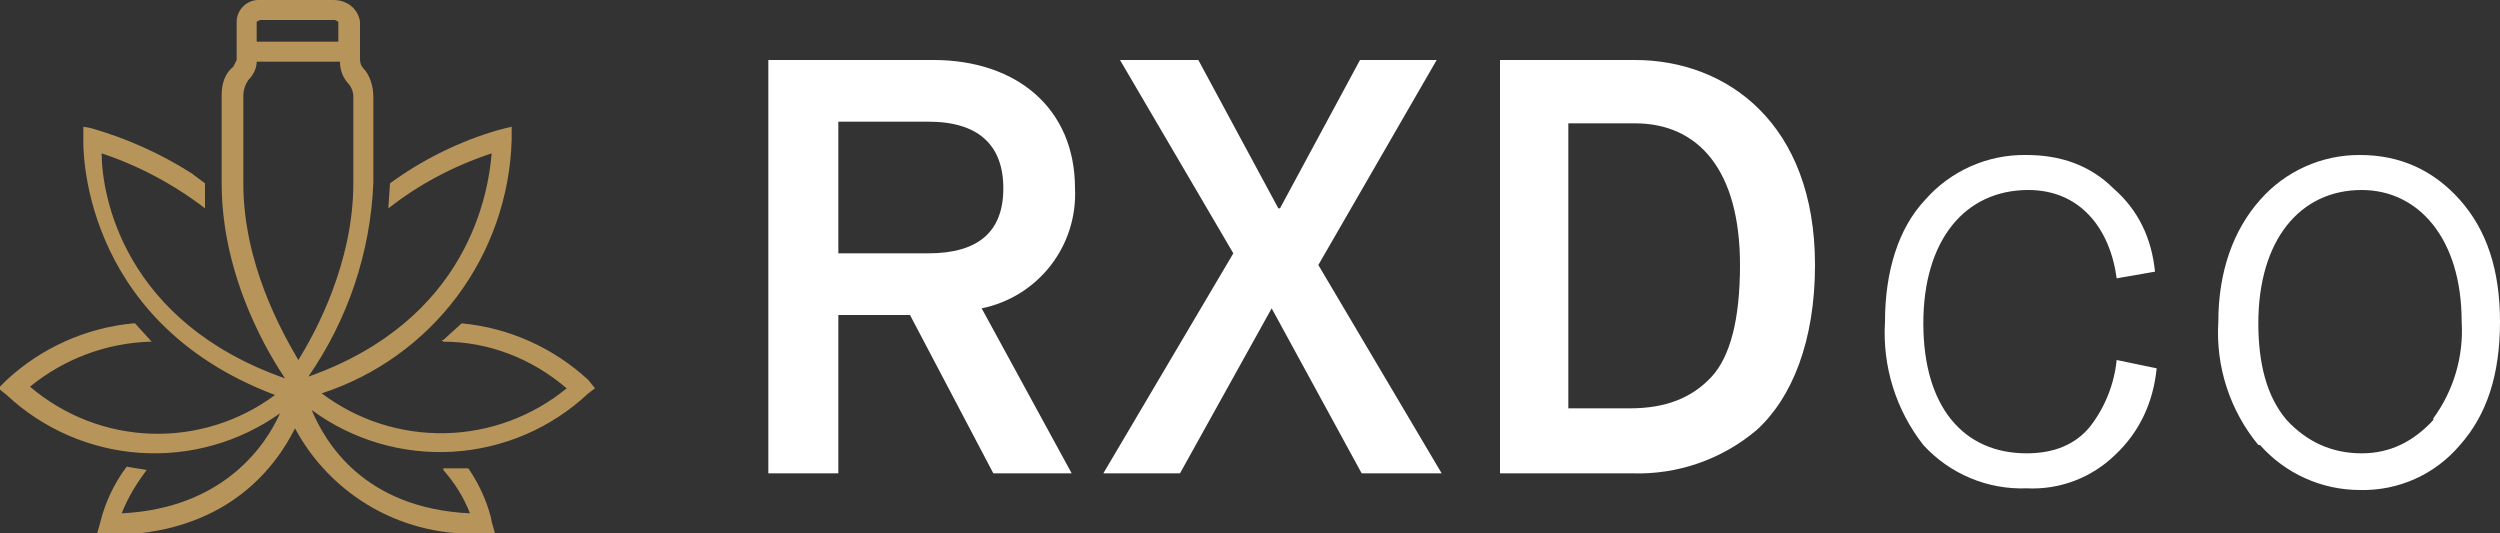 <svg width="150" height="32" viewBox="0 0 150 32" fill="none" xmlns="http://www.w3.org/2000/svg">
<rect x="0" y="0" width="150" height="32" fill="#333333" stroke="none"/>
<g clip-path="url(#clip0_2001_15)">
<path d="M46.1 28.4V3.6H56C61 3.6 64.5 6.5 64.5 11.3C64.581 12.971 64.061 14.617 63.034 15.937C62.006 17.258 60.54 18.167 58.9 18.5L64.3 28.4H59.6L54.6 18.9H50.3V28.4H46H46.1ZM50.3 15.2H55.7C58.7 15.2 60.2 13.9 60.2 11.3C60.2 8.7 58.7 7.3 55.7 7.3H50.3V15.3V15.2ZM66.2 28.4L74 15.2L67.2 3.6H71.9L76.7 12.5H76.8L81.6 3.6H86.2L79.1 15.9L86.5 28.4H81.7L76.3 18.5L70.8 28.4H66.2ZM90 28.4V3.6H98.1C103.6 3.6 108.9 7.4 108.9 15.9C108.9 20.5 107.5 23.9 105.4 25.8C103.311 27.57 100.636 28.497 97.9 28.4H90ZM94.2 24.5H97.8C99.9 24.5 101.5 23.9 102.7 22.6C103.8 21.4 104.4 19.2 104.4 15.9C104.4 10.2 101.9 7.4 98.1 7.4H94.1V24.5H94.2Z" fill="white"/>
<path d="M27.7 19.4L26.6 20.4H26.5L26.6 20.5C29.3 20.5 31.9 21.5 34 23.3C31.938 24.989 29.367 25.938 26.702 25.992C24.036 26.046 21.43 25.204 19.3 23.6C22.535 22.55 25.367 20.526 27.407 17.806C29.448 15.085 30.598 11.8 30.7 8.4V7.6L29.9 7.8C27.564 8.482 25.365 9.565 23.4 11L23.3 12.5C25.1 11.1 27.1 10 29.5 9.2C29.3 11.6 28.1 19.2 18.5 22.6C20.871 19.18 22.223 15.158 22.4 11V5.8C22.4 5.2 22.2 4.5 21.8 4.1C21.677 3.961 21.607 3.785 21.6 3.6V1.3C21.5 0.6 20.9 0 20 0H15.5C14.8 0 14.2 0.6 14.2 1.3V3.6L14 4C13.5 4.4 13.3 5 13.3 5.7V11C13.3 16.8 16.3 21.5 17.1 22.7C7.4 19.3 6.1 11.7 6.1 9.2C8.336 9.948 10.431 11.063 12.3 12.5V11L11.5 10.4C9.64 9.217 7.619 8.308 5.5 7.7L5 7.6V8.4C5 8.4 4.6 19.2 16.5 23.7C14.355 25.293 11.733 26.111 9.063 26.021C6.392 25.93 3.832 24.935 1.8 23.2C3.839 21.535 6.369 20.586 9 20.5H9.2H9.1L8.1 19.4H8C5.162 19.669 2.492 20.864 0.4 22.8L-0.1 23.3L0.4 23.7C2.589 25.744 5.416 26.97 8.404 27.171C11.392 27.371 14.358 26.534 16.8 24.8C16 26.6 13.5 30.5 7.3 30.8C7.7 29.8 8.2 29 8.8 28.2L7.6 28C6.841 29.013 6.296 30.17 6 31.4L5.8 32.1H6.5C13.5 32.1 16.5 28.1 17.7 25.7C18.785 27.72 20.426 29.387 22.428 30.503C24.431 31.62 26.711 32.139 29 32H29.7L29.5 31.3C29.5 31.2 29.2 29.7 28.1 28.1H26.6V28.2C27.3 29 27.8 29.8 28.2 30.8C21.8 30.5 19.5 26.5 18.7 24.6C21.148 26.399 24.148 27.284 27.181 27.102C30.213 26.919 33.086 25.68 35.3 23.6L35.7 23.3L35.3 22.8C33.208 20.864 30.538 19.669 27.7 19.4ZM21.2 5.8V11C21.2 15.8 18.9 20 17.9 21.6C16.9 19.9 14.6 15.8 14.6 11V5.8C14.6 5.4 14.7 5.1 14.9 4.8C15.2 4.5 15.4 4.1 15.4 3.7H20.4C20.4 4.1 20.5 4.5 20.8 4.9C21 5.1 21.2 5.4 21.2 5.8ZM20.3 2.5H15.4V1.3L15.6 1.2H20.1L20.3 1.3V2.5Z" fill="#B7955A"/>
<path d="M129.4 22.1C129.2 24.1 128.4 25.9 126.9 27.3C126.201 27.979 125.37 28.507 124.458 28.852C123.546 29.196 122.573 29.348 121.6 29.3C120.44 29.343 119.284 29.132 118.214 28.683C117.143 28.234 116.183 27.557 115.4 26.7C113.753 24.598 112.934 21.965 113.1 19.3C113.1 16.3 113.9 13.7 115.5 12C116.258 11.132 117.197 10.441 118.251 9.975C119.305 9.508 120.448 9.278 121.6 9.3C123.6 9.3 125.4 9.9 126.8 11.3C128.3 12.6 129.1 14.3 129.3 16.3L127 16.7C126.6 13.7 124.8 11.4 121.7 11.4C117.9 11.4 115.4 14.4 115.4 19.4C115.4 24.4 117.8 27.2 121.6 27.2C123.2 27.2 124.5 26.7 125.4 25.6C126.298 24.443 126.853 23.057 127 21.6L129.4 22.1ZM135.5 26.7C133.791 24.627 132.933 21.982 133.1 19.3C133.1 16.3 134 13.8 135.6 12C136.347 11.145 137.27 10.462 138.306 9.996C139.341 9.53 140.465 9.292 141.6 9.3C144 9.3 146 10.2 147.6 12C149.2 13.8 150 16.2 150 19.3C150 22.5 149.2 24.9 147.6 26.7C146.866 27.571 145.946 28.266 144.907 28.733C143.869 29.2 142.738 29.428 141.6 29.4C140.466 29.401 139.344 29.161 138.31 28.695C137.275 28.23 136.352 27.55 135.6 26.7H135.5ZM146 25.1C147.226 23.424 147.827 21.372 147.7 19.3C147.7 14.3 145.1 11.4 141.7 11.4C138 11.4 135.5 14.4 135.5 19.4C135.5 21.8 136 23.8 137.2 25.2C138.4 26.5 139.9 27.2 141.7 27.2C143.4 27.2 144.8 26.5 146 25.2V25.1Z" fill="white"/>
</g>
<defs>
<clipPath id="clip0_2001_15">
<rect width="150" height="32" fill="white"/>
</clipPath>
</defs>
</svg>
